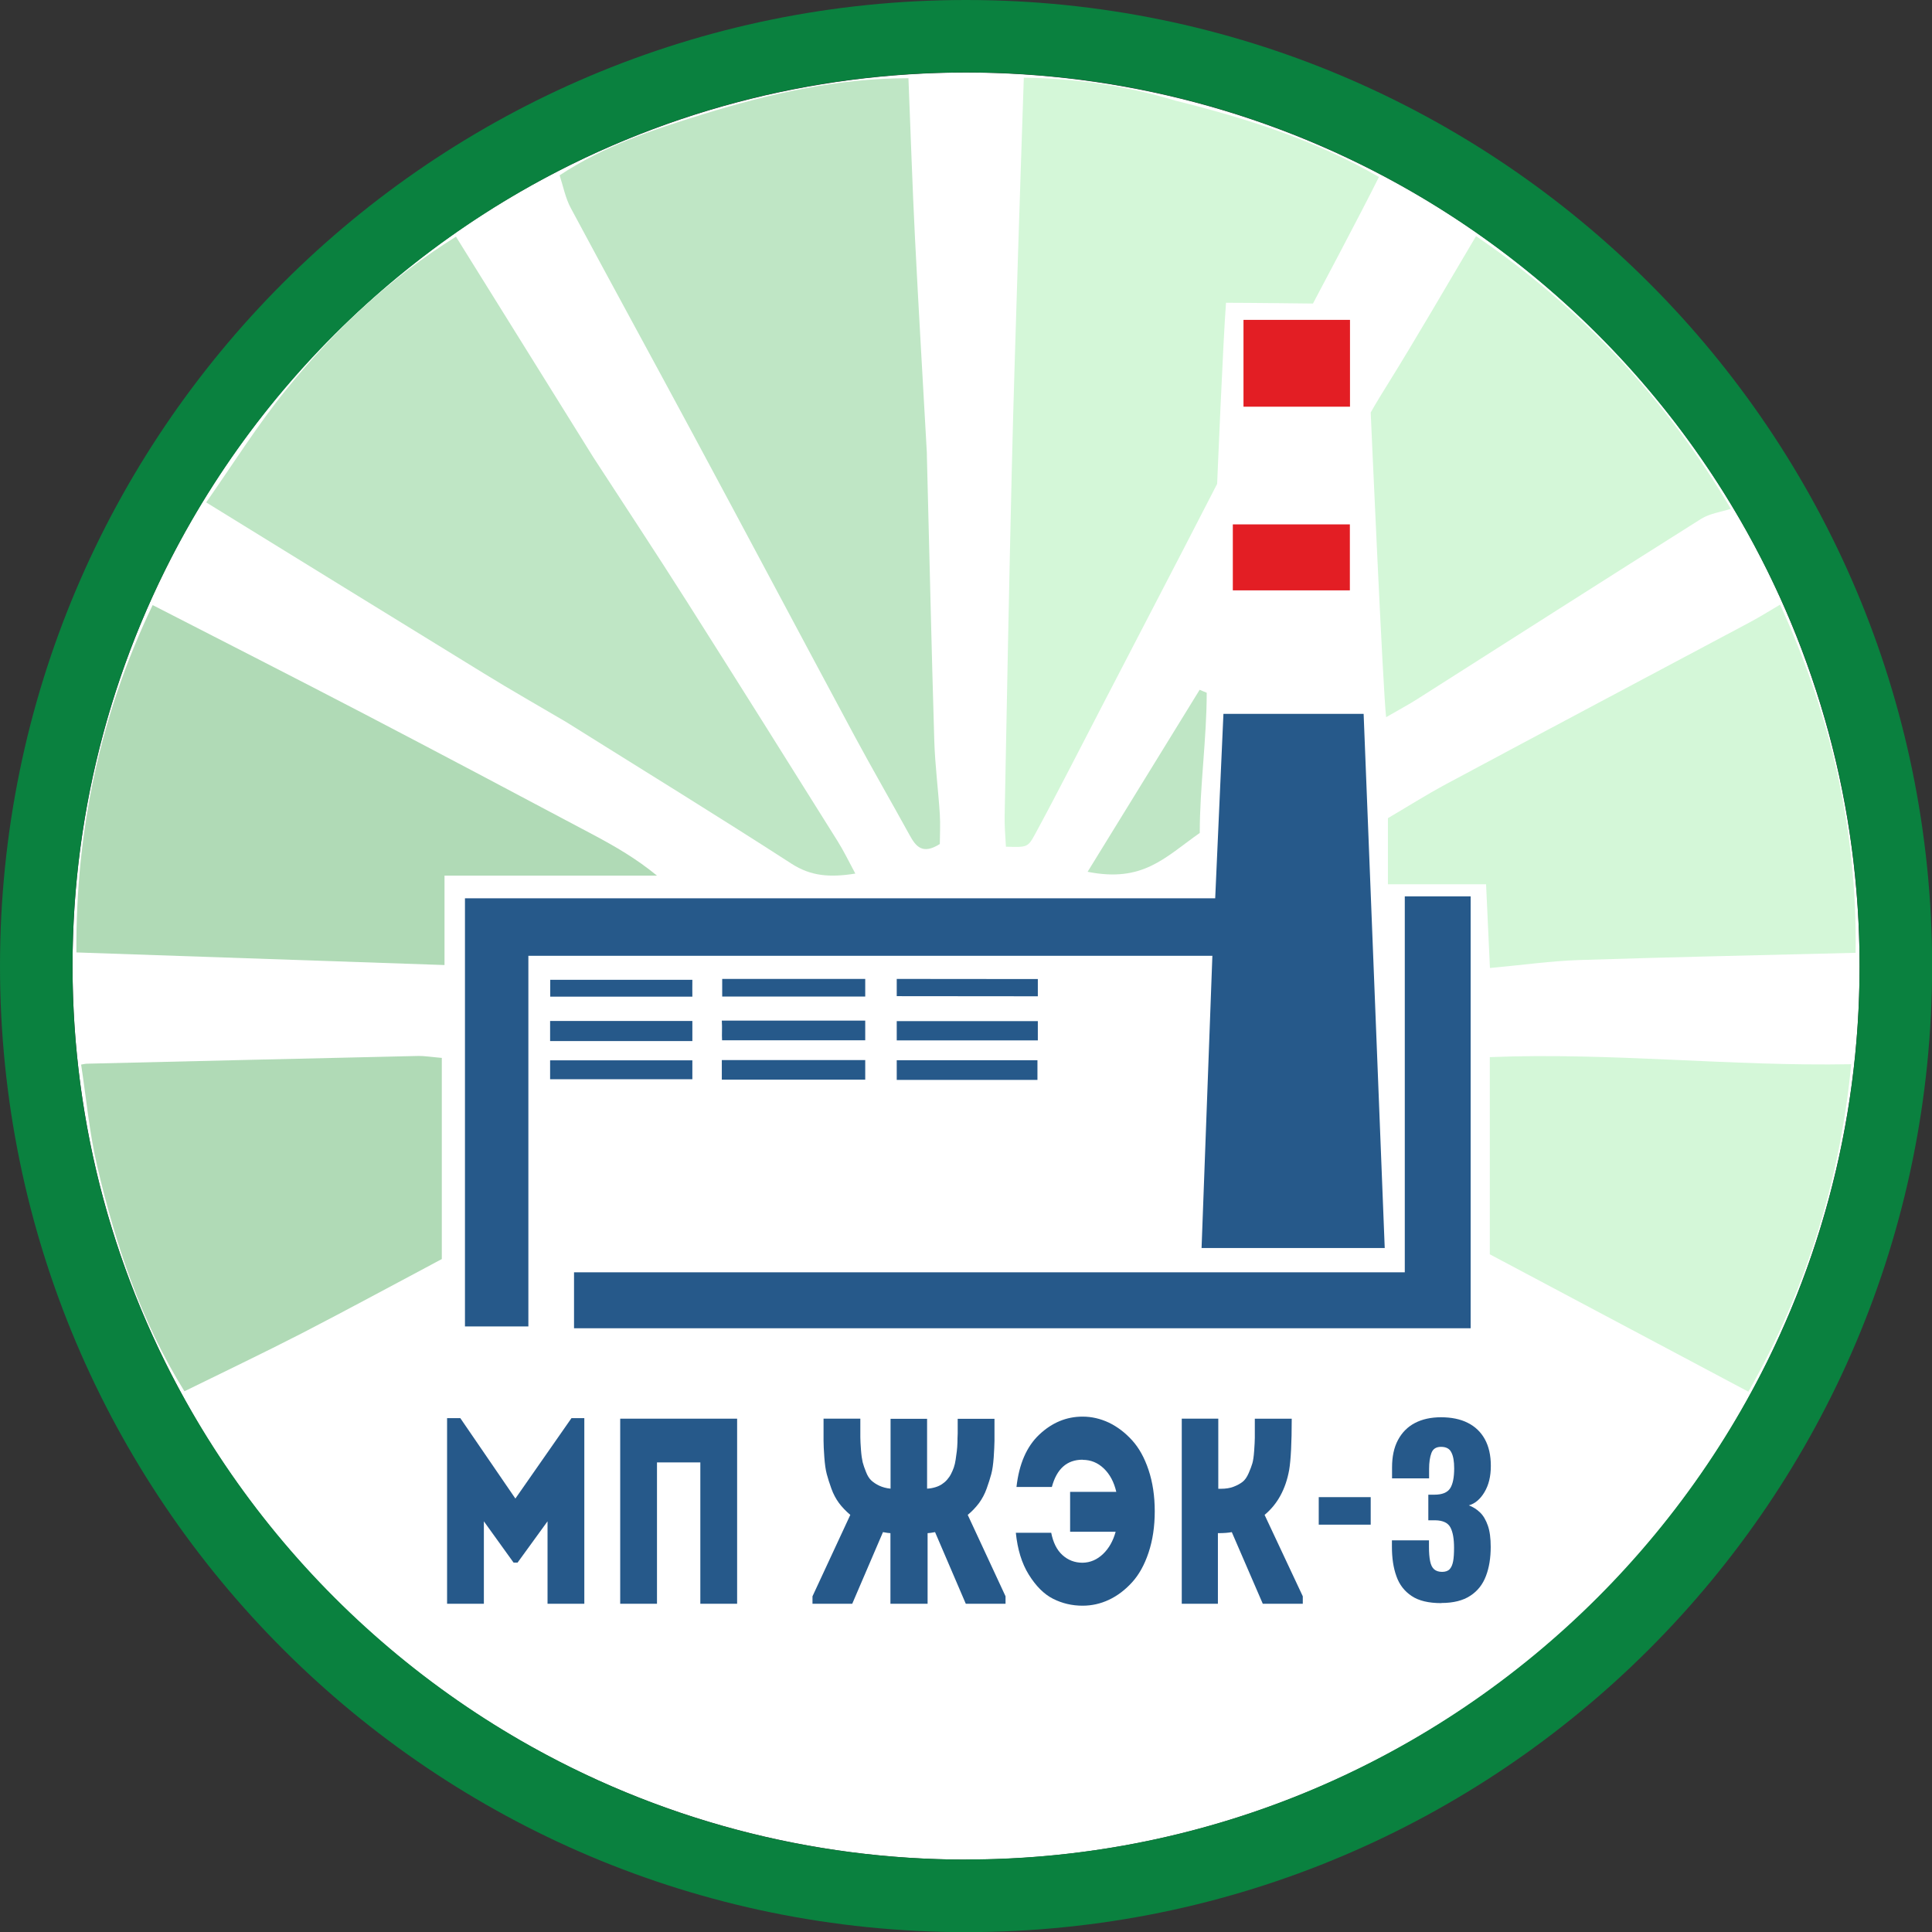 <?xml version="1.0" encoding="UTF-8"?>
<svg id="a" data-name="Слой 1" xmlns="http://www.w3.org/2000/svg" width="70" height="70" viewBox="0 0 150.21 150.21">
  <rect x="0" y="0" width="150.21" height="150.21" fill="#333333" stroke="none"/>
  <circle cx="75.11" cy="75.11" r="69.47" fill="#fff"/>
  <path d="M75.11,0C33.63,0,0,33.63,0,75.11s33.63,75.11,75.11,75.11,75.11-33.63,75.11-75.11S116.58,0,75.11,0Zm0,144.58c-38.31,0-69.47-31.17-69.47-69.47S36.8,5.63,75.11,5.63s69.47,31.16,69.47,69.47-31.17,69.47-69.47,69.47Z" fill="#0a813f"/>
  <g>
    <path d="M70.63,6.08c.17,4.15,.3,8.3,.51,12.45,.28,5.55,.61,11.1,.92,16.65,0,.17,.01,.33,.01,.5,.19,7.31,.35,14.63,.57,21.94,.06,1.9,.31,3.8,.43,5.7,.05,.81,0,1.63,0,2.3-1.36,.86-1.87,.18-2.36-.71-1.4-2.55-2.86-5.07-4.24-7.63-4.21-7.84-8.38-15.7-12.6-23.54-3.15-5.86-6.35-11.7-9.49-17.56-.42-.78-.59-1.69-.87-2.55,3.43-2.28,7.3-3.56,11.19-4.76,5.18-1.6,10.45-2.79,15.92-2.79Z" fill="#bfe6c5"/>
    <path d="M11.88,47.05c5.47,2.81,10.94,5.59,16.39,8.43,5.98,3.12,11.94,6.28,17.89,9.44,1.67,.89,3.32,1.84,4.92,3.16h-16.52v6.95c-9.74-.33-19.18-.66-28.62-.98-.06-9.45,1.83-18.47,5.93-27.01Z" fill="#b0dab6"/>
    <path d="M144.27,74.08c-7.15,.18-14.31,.33-21.46,.56-2.22,.07-4.43,.39-6.97,.62l-.3-6.51h-7.63v-5.14c1.4-.82,2.93-1.79,4.53-2.65,7.85-4.21,15.73-8.38,23.59-12.57,.81-.43,1.58-.92,2.37-1.38,3.95,8.59,6.01,17.59,5.87,27.06Z" fill="#d4f7d8"/>
    <path d="M134.57,39.56c-.78,.25-1.64,.36-2.31,.78-7.38,4.65-14.72,9.34-22.08,14.02-.67,.43-1.38,.8-2.41,1.4-.24-1.85-1.2-23.69-1.2-23.69,0,0,.44-.79,1.18-1.97,2.41-3.87,4.68-7.82,7.01-11.74,8.2,5.58,14.77,12.68,19.81,21.2Z" fill="#d4f7d8"/>
    <path d="M6.31,82.77c.16-.03,.33-.07,.49-.07,8.56-.2,17.11-.41,25.67-.6,.57-.01,1.13,.09,1.88,.15v15.64c-3.56,1.89-7.2,3.87-10.88,5.77-3.02,1.55-6.08,3.01-9.13,4.51-3.37-5.41-5.35-11.38-6.79-17.53-.6-2.57-.84-5.23-1.24-7.85Z" fill="#b0dab6"/>
    <path d="M135.93,108.2c-6.68-3.55-13.35-7.09-20.1-10.68v-15.33c9.42-.38,18.76,.73,28.1,.55-.87,9.05-3.51,17.55-8,25.47Z" fill="#d4f7d8"/>
    <path d="M94.62,37.64c-2.5,4.89-8.93,17.21-11.44,22.09-.88,1.7-1.77,3.4-2.68,5.08-.59,1.08-.61,1.07-2.29,1.02-.04-.79-.12-1.6-.1-2.41,.17-8.9,.34-17.81,.55-26.71,.13-5.65,.32-11.3,.49-16.96,.14-4.57,.3-9.14,.45-13.71,4,.05,7.93,.62,11.77,1.78,5.51,1.37,10.89,3.07,15.84,5.94-1.33,2.69-5.13,9.84-5.13,9.84,0,0-4.97-.06-6.76-.06-.23,3-.69,14.1-.69,14.1Z" fill="#d4f7d8"/>
    <path d="M36.15,69.84h58.33c.22-4.92,.43-9.55,.64-14.34h10.9c.54,13.77,1.09,27.56,1.64,41.53h-14.24c.28-7.5,.56-15.03,.84-22.72H41.08v28.82h-4.93v-33.3Z" fill="#26598a"/>
    <path d="M44.63,103.27v-4.35H109.22v-29.23h5.12v33.58H44.63Z" fill="#26598a"/>
    <path d="M46.12,35.54c2.44,3.76,4.92,7.5,7.32,11.29,3.92,6.18,7.81,12.38,11.69,18.58,.47,.75,.86,1.56,1.37,2.51-1.95,.31-3.44,.22-4.98-.78-5.79-3.74-11.67-7.35-17.51-11.01-2.14-1.26-4.29-2.48-6.4-3.78-7.2-4.42-14.39-8.86-21.58-13.29,2.05-2.92,3.95-5.96,6.19-8.73,3.77-4.65,8.11-8.74,13.23-11.93l10.67,17.14Z" fill="#bfe6c5"/>
    <path d="M104.96,31.62h-8.28v-6.75h8.28v6.75Z" fill="#e31e24"/>
    <path d="M93.82,53.86c0,3.56-.54,7.3-.54,10.9-2.73,1.92-4.42,3.88-8.72,3.02,2.95-4.79,5.83-9.47,8.71-14.15,.14,.07,.4,.16,.55,.23Z" fill="#bfe6c5"/>
    <path d="M104.95,45.9h-9.1v-5.13h9.1v5.13Z" fill="#e31e24"/>
    <path d="M80.69,79.39v1.5h-10.97v-1.5c3.67,0,7.23,0,10.97,0Z" fill="#26598a"/>
    <path d="M42.77,83.91v-1.47c3.59,0,7.37,0,11.06,0v1.47c-3.67,0-7.24,0-11.06,0Z" fill="#26598a"/>
    <path d="M80.66,82.43v1.53c-3.61,0-7.22,0-10.94,0v-1.53c3.63,0,7.11,0,10.94,0Z" fill="#26598a"/>
    <path d="M53.83,79.38v1.56c-3.63,0-7.39,0-11.06,0v-1.56c3.66,0,7.22,0,11.06,0Z" fill="#26598a"/>
    <path d="M67.27,79.35v1.53c-3.59,0-7.43,0-11.13,0-.03-.48,.02-.93-.02-1.53,3.64,0,7.39,0,11.15,0Z" fill="#26598a"/>
    <path d="M56.12,83.94v-1.52c3.6,0,7.46,0,11.15,0v1.52c-3.63,0-7.38,0-11.15,0Z" fill="#26598a"/>
    <path d="M67.27,76.11v1.37h-11.12v-1.37h11.12Z" fill="#26598a"/>
    <path d="M53.83,76.18c-.01,.54,0,.85,0,1.31-3.58,0-7.34,0-11.05,0v-1.31c3.67,0,7.23,0,11.05,0Z" fill="#26598a"/>
    <path d="M80.69,76.12v1.34c-3.62,0-7.27-.01-10.97-.01v-1.34c3.6,0,7.19,.01,10.97,.01Z" fill="#26598a"/>
  </g>
  <g>
    <path d="M40.07,116.51l4.36-6.25h1v14.43h-2.86v-6.41l-2.33,3.21h-.31l-2.31-3.21v6.41h-2.86v-14.43h1.03l4.28,6.25Z" fill="#26598a"/>
    <path d="M57.31,110.3v14.39h-2.86v-10.99h-3.37v10.99h-2.86v-14.39h9.09Z" fill="#26598a"/>
    <path d="M69.23,124.69v-5.49c-.11,0-.31-.03-.58-.08l-2.39,5.57h-3.09v-.58l2.94-6.33c-.34-.29-.64-.6-.88-.92-.24-.33-.44-.7-.59-1.12-.15-.42-.27-.79-.36-1.13-.09-.34-.15-.77-.19-1.32-.04-.54-.06-.97-.06-1.28,0-.31,0-.79,0-1.42v-.29h2.86v1.45c0,.24,.02,.57,.05,.98,.03,.41,.08,.73,.13,.95,.06,.22,.14,.47,.26,.76,.11,.29,.25,.51,.41,.66,.16,.15,.37,.29,.62,.41,.26,.12,.55,.2,.88,.23v-5.43h2.84v5.43c.23-.01,.44-.05,.64-.11,.2-.06,.37-.14,.52-.24,.15-.1,.28-.21,.4-.35,.12-.14,.22-.28,.3-.44,.08-.16,.16-.33,.22-.51s.11-.38,.14-.6c.03-.21,.06-.43,.09-.65s.04-.45,.05-.68c0-.23,.01-.47,.02-.72,0-.25,0-.49,0-.74v-.39h2.86v.29c0,.63,0,1.11,0,1.43,0,.32-.03,.75-.06,1.28-.04,.53-.1,.97-.19,1.3-.09,.34-.21,.71-.36,1.13-.15,.42-.35,.79-.59,1.12-.25,.33-.54,.64-.88,.92l2.94,6.33v.58h-3.09l-2.39-5.57c-.27,.05-.46,.08-.58,.08v5.49h-2.84Z" fill="#26598a"/>
    <path d="M84.17,113.49c-1.22,0-2.01,.71-2.39,2.12h-2.75c.2-1.79,.79-3.15,1.78-4.08s2.11-1.39,3.36-1.39c.71,0,1.39,.16,2.05,.47,.66,.32,1.25,.77,1.79,1.36s.97,1.36,1.29,2.32c.32,.96,.48,2.03,.48,3.21s-.16,2.25-.48,3.21c-.32,.96-.75,1.73-1.29,2.32-.54,.59-1.13,1.04-1.79,1.35-.66,.31-1.34,.46-2.05,.46-.82,0-1.59-.18-2.3-.54s-1.33-.99-1.88-1.87c-.55-.88-.88-1.97-1.01-3.26h2.75c.15,.75,.43,1.33,.87,1.73s.96,.6,1.57,.6c.6-.01,1.13-.24,1.59-.68s.78-1.01,.98-1.73h-3.54v-3.1h3.59c-.18-.77-.5-1.37-.97-1.82s-1.02-.67-1.64-.67Z" fill="#26598a"/>
    <path d="M94.72,124.69h-2.84v-14.39h2.84v5.45h.2c.38,0,.71-.05,.99-.16,.29-.11,.52-.24,.7-.38,.18-.14,.34-.37,.47-.67,.13-.3,.23-.56,.29-.77,.06-.21,.11-.54,.14-.98s.05-.77,.05-1.01c0-.23,0-.6,0-1.11v-.37h2.87c0,1.89-.07,3.22-.2,3.99-.27,1.49-.91,2.66-1.91,3.49l2.97,6.33v.58h-3.11l-2.41-5.57c-.25,.05-.61,.08-1.08,.08v5.49Z" fill="#26598a"/>
    <path d="M102.53,118.54v-2.14h4.04v2.14h-4.04Z" fill="#26598a"/>
    <path d="M112.06,124.64c-.98,0-1.75-.18-2.3-.55-.56-.37-.96-.88-1.19-1.54-.24-.66-.35-1.42-.35-2.29v-.5h2.88v.5c0,.46,.03,.83,.09,1.12,.06,.29,.16,.5,.31,.63,.15,.13,.36,.2,.62,.2s.46-.07,.59-.21c.13-.14,.22-.35,.27-.62s.07-.62,.07-1.04c0-.69-.09-1.22-.28-1.58-.19-.36-.58-.55-1.18-.56h-.54v-1.99h.47c.61,0,1.02-.17,1.23-.5,.21-.33,.31-.85,.31-1.55,0-.54-.07-.96-.22-1.24-.14-.29-.41-.43-.8-.43s-.63,.16-.75,.48c-.12,.32-.18,.74-.18,1.24v.73h-2.88v-.85c0-.84,.15-1.55,.46-2.13s.74-1.02,1.31-1.32c.57-.3,1.25-.45,2.04-.45s1.5,.14,2.07,.43c.58,.29,1.02,.71,1.33,1.27,.31,.56,.47,1.25,.47,2.08s-.17,1.5-.5,2.05c-.33,.55-.74,.89-1.21,1.02,.32,.12,.61,.3,.87,.55,.26,.25,.46,.6,.61,1.03s.22,.98,.22,1.65c0,.85-.12,1.61-.37,2.26-.25,.66-.65,1.17-1.22,1.54-.56,.37-1.31,.56-2.24,.56Z" fill="#26598a"/>
  </g>
</svg>